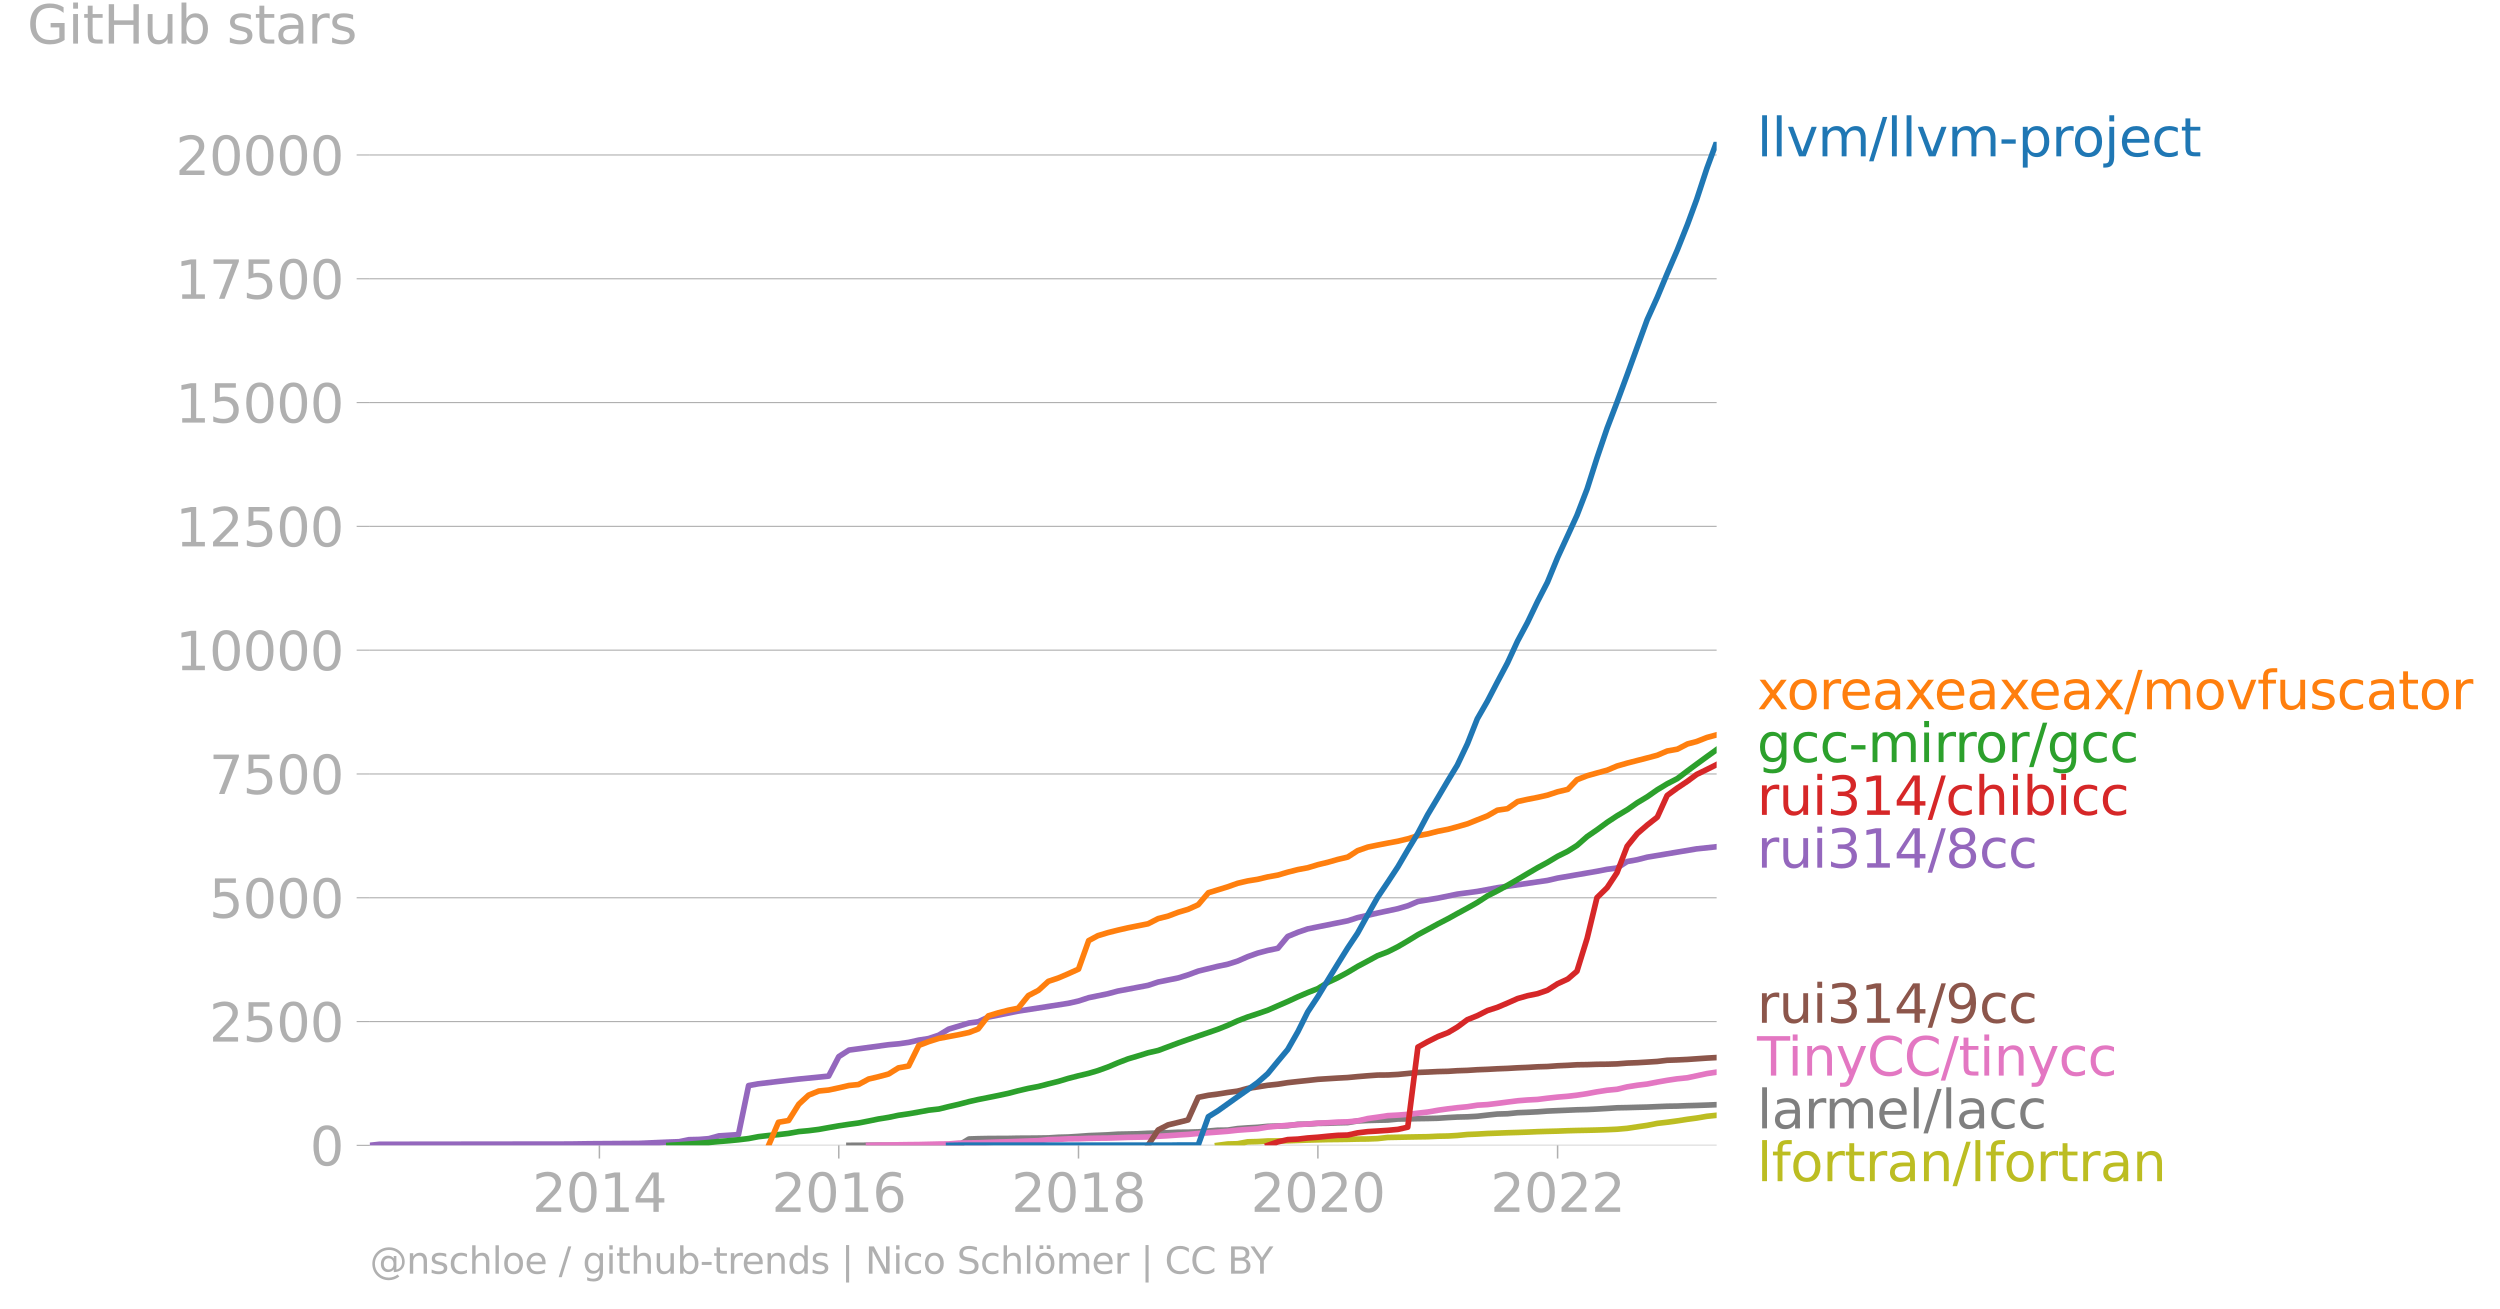 <svg xmlns="http://www.w3.org/2000/svg" xmlns:xlink="http://www.w3.org/1999/xlink" width="883.885" height="462.976" viewBox="0 0 662.914 347.232"><defs><style>*{stroke-linejoin:round;stroke-linecap:butt}</style></defs><g id="figure_1"><path id="patch_1" d="M0 347.232h662.914V0H0v347.232z" style="fill:none"/><g id="axes_1"><path id="patch_2" d="M98.073 303.705h357.12V37.593H98.073v266.112z" style="fill:none"/><g id="matplotlib.axis_1"><g id="xtick_1"><g id="line2d_1"><defs><path id="m21f3221666" d="M0 0v3.5" style="stroke:#b0b0b0;stroke-width:.4"/></defs><use xlink:href="#m21f3221666" x="158.941" y="303.705" style="fill:#b0b0b0;stroke:#b0b0b0;stroke-width:.4"/></g><g id="text_1" style="fill:#b0b0b0" transform="matrix(.14 0 0 -.14 141.126 321.343)"><defs><path id="DejaVuSans-32" d="M1228 531h2203V0H469v531q359 372 979 998 621 627 780 809 303 340 423 576 121 236 121 464 0 372-261 606-261 235-680 235-297 0-627-103-329-103-704-313v638q381 153 712 231 332 78 607 78 725 0 1156-363 431-362 431-968 0-288-108-546-107-257-392-607-78-91-497-524-418-433-1181-1211z" transform="scale(.016)"/><path id="DejaVuSans-30" d="M2034 4250q-487 0-733-480-245-479-245-1442 0-959 245-1439 246-480 733-480 491 0 736 480 246 480 246 1439 0 963-246 1442-245 480-736 480zm0 500q785 0 1199-621 414-620 414-1801 0-1178-414-1799Q2819-91 2034-91q-784 0-1198 620-414 621-414 1799 0 1181 414 1801 414 621 1198 621z" transform="scale(.016)"/><path id="DejaVuSans-31" d="M794 531h1031v3560L703 3866v575l1116 225h631V531h1031V0H794v531z" transform="scale(.016)"/><path id="DejaVuSans-34" d="M2419 4116 825 1625h1594v2491zm-166 550h794V1625h666v-525h-666V0h-628v1100H313v609l1940 2957z" transform="scale(.016)"/></defs><use xlink:href="#DejaVuSans-32"/><use xlink:href="#DejaVuSans-30" x="63.623"/><use xlink:href="#DejaVuSans-31" x="127.246"/><use xlink:href="#DejaVuSans-34" x="190.869"/></g></g><g id="xtick_2"><use xlink:href="#m21f3221666" id="line2d_2" x="222.417" y="303.705" style="fill:#b0b0b0;stroke:#b0b0b0;stroke-width:.4"/><g id="text_2" style="fill:#b0b0b0" transform="matrix(.14 0 0 -.14 204.602 321.343)"><defs><path id="DejaVuSans-36" d="M2113 2584q-425 0-674-291-248-290-248-796 0-503 248-796 249-292 674-292t673 292q248 293 248 796 0 506-248 796-248 291-673 291zm1253 1979v-575q-238 112-480 171-242 60-480 60-625 0-955-422-329-422-376-1275 184 272 462 417 279 145 613 145 703 0 1111-427 408-426 408-1160 0-719-425-1154Q2819-91 2113-91q-810 0-1238 620-428 621-428 1799 0 1106 525 1764t1409 658q238 0 480-47t505-140z" transform="scale(.016)"/></defs><use xlink:href="#DejaVuSans-32"/><use xlink:href="#DejaVuSans-30" x="63.623"/><use xlink:href="#DejaVuSans-31" x="127.246"/><use xlink:href="#DejaVuSans-36" x="190.869"/></g></g><g id="xtick_3"><use xlink:href="#m21f3221666" id="line2d_3" x="285.981" y="303.705" style="fill:#b0b0b0;stroke:#b0b0b0;stroke-width:.4"/><g id="text_3" style="fill:#b0b0b0" transform="matrix(.14 0 0 -.14 268.166 321.343)"><defs><path id="DejaVuSans-38" d="M2034 2216q-450 0-708-241-257-241-257-662 0-422 257-663 258-241 708-241t709 242q260 243 260 662 0 421-258 662-257 241-711 241zm-631 268q-406 100-633 378-226 279-226 679 0 559 398 884 399 325 1092 325 697 0 1094-325t397-884q0-400-227-679-226-278-629-378 456-106 710-416 255-309 255-755 0-679-414-1042Q2806-91 2034-91q-771 0-1186 362-414 363-414 1042 0 446 256 755 257 310 713 416zm-231 997q0-362 226-565 227-203 636-203 407 0 636 203 230 203 230 565 0 363-230 566-229 203-636 203-409 0-636-203-226-203-226-566z" transform="scale(.016)"/></defs><use xlink:href="#DejaVuSans-32"/><use xlink:href="#DejaVuSans-30" x="63.623"/><use xlink:href="#DejaVuSans-31" x="127.246"/><use xlink:href="#DejaVuSans-38" x="190.869"/></g></g><g id="xtick_4"><use xlink:href="#m21f3221666" id="line2d_4" x="349.457" y="303.705" style="fill:#b0b0b0;stroke:#b0b0b0;stroke-width:.4"/><g id="text_4" style="fill:#b0b0b0" transform="matrix(.14 0 0 -.14 331.642 321.343)"><use xlink:href="#DejaVuSans-32"/><use xlink:href="#DejaVuSans-30" x="63.623"/><use xlink:href="#DejaVuSans-32" x="127.246"/><use xlink:href="#DejaVuSans-30" x="190.869"/></g></g><g id="xtick_5"><use xlink:href="#m21f3221666" id="line2d_5" x="413.02" y="303.705" style="fill:#b0b0b0;stroke:#b0b0b0;stroke-width:.4"/><g id="text_5" style="fill:#b0b0b0" transform="matrix(.14 0 0 -.14 395.205 321.343)"><use xlink:href="#DejaVuSans-32"/><use xlink:href="#DejaVuSans-30" x="63.623"/><use xlink:href="#DejaVuSans-32" x="127.246"/><use xlink:href="#DejaVuSans-32" x="190.869"/></g></g></g><g id="matplotlib.axis_2"><g id="ytick_1"><path id="line2d_6" d="M98.073 303.705h357.12" clip-path="url(#p254555185f)" style="fill:none;stroke:#b0b0b0;stroke-width:.3;stroke-linecap:square"/><g id="line2d_7"><defs><path id="mfe0dbf2943" d="M0 0h-3.5" style="stroke:#b0b0b0;stroke-width:.3"/></defs><use xlink:href="#mfe0dbf2943" x="98.073" y="303.705" style="fill:#b0b0b0;stroke:#b0b0b0;stroke-width:.3"/></g><use xlink:href="#DejaVuSans-30" id="text_6" style="fill:#b0b0b0" transform="matrix(.14 0 0 -.14 82.166 309.024)"/></g><g id="ytick_2"><path id="line2d_8" d="M98.073 270.878h357.12" clip-path="url(#p254555185f)" style="fill:none;stroke:#b0b0b0;stroke-width:.3;stroke-linecap:square"/><use xlink:href="#mfe0dbf2943" id="line2d_9" x="98.073" y="270.878" style="fill:#b0b0b0;stroke:#b0b0b0;stroke-width:.3"/><g id="text_7" style="fill:#b0b0b0" transform="matrix(.14 0 0 -.14 55.443 276.197)"><defs><path id="DejaVuSans-35" d="M691 4666h2478v-532H1269V2991q137 47 274 70 138 23 276 23 781 0 1237-428 457-428 457-1159 0-753-469-1171Q2575-91 1722-91q-294 0-599 50Q819 9 494 109v635q281-153 581-228t634-75q541 0 856 284 316 284 316 772 0 487-316 771-315 285-856 285-253 0-505-56-251-56-513-175v2344z" transform="scale(.016)"/></defs><use xlink:href="#DejaVuSans-32"/><use xlink:href="#DejaVuSans-35" x="63.623"/><use xlink:href="#DejaVuSans-30" x="127.246"/><use xlink:href="#DejaVuSans-30" x="190.869"/></g></g><g id="ytick_3"><path id="line2d_10" d="M98.073 238.05h357.12" clip-path="url(#p254555185f)" style="fill:none;stroke:#b0b0b0;stroke-width:.3;stroke-linecap:square"/><use xlink:href="#mfe0dbf2943" id="line2d_11" x="98.073" y="238.05" style="fill:#b0b0b0;stroke:#b0b0b0;stroke-width:.3"/><g id="text_8" style="fill:#b0b0b0" transform="matrix(.14 0 0 -.14 55.443 243.37)"><use xlink:href="#DejaVuSans-35"/><use xlink:href="#DejaVuSans-30" x="63.623"/><use xlink:href="#DejaVuSans-30" x="127.246"/><use xlink:href="#DejaVuSans-30" x="190.869"/></g></g><g id="ytick_4"><path id="line2d_12" d="M98.073 205.223h357.12" clip-path="url(#p254555185f)" style="fill:none;stroke:#b0b0b0;stroke-width:.3;stroke-linecap:square"/><use xlink:href="#mfe0dbf2943" id="line2d_13" x="98.073" y="205.223" style="fill:#b0b0b0;stroke:#b0b0b0;stroke-width:.3"/><g id="text_9" style="fill:#b0b0b0" transform="matrix(.14 0 0 -.14 55.443 210.542)"><defs><path id="DejaVuSans-37" d="M525 4666h3000v-269L1831 0h-659l1594 4134H525v532z" transform="scale(.016)"/></defs><use xlink:href="#DejaVuSans-37"/><use xlink:href="#DejaVuSans-35" x="63.623"/><use xlink:href="#DejaVuSans-30" x="127.246"/><use xlink:href="#DejaVuSans-30" x="190.869"/></g></g><g id="ytick_5"><path id="line2d_14" d="M98.073 172.395h357.12" clip-path="url(#p254555185f)" style="fill:none;stroke:#b0b0b0;stroke-width:.3;stroke-linecap:square"/><use xlink:href="#mfe0dbf2943" id="line2d_15" x="98.073" y="172.395" style="fill:#b0b0b0;stroke:#b0b0b0;stroke-width:.3"/><g id="text_10" style="fill:#b0b0b0" transform="matrix(.14 0 0 -.14 46.536 177.714)"><use xlink:href="#DejaVuSans-31"/><use xlink:href="#DejaVuSans-30" x="63.623"/><use xlink:href="#DejaVuSans-30" x="127.246"/><use xlink:href="#DejaVuSans-30" x="190.869"/><use xlink:href="#DejaVuSans-30" x="254.492"/></g></g><g id="ytick_6"><path id="line2d_16" d="M98.073 139.568h357.12" clip-path="url(#p254555185f)" style="fill:none;stroke:#b0b0b0;stroke-width:.3;stroke-linecap:square"/><use xlink:href="#mfe0dbf2943" id="line2d_17" x="98.073" y="139.568" style="fill:#b0b0b0;stroke:#b0b0b0;stroke-width:.3"/><g id="text_11" style="fill:#b0b0b0" transform="matrix(.14 0 0 -.14 46.536 144.887)"><use xlink:href="#DejaVuSans-31"/><use xlink:href="#DejaVuSans-32" x="63.623"/><use xlink:href="#DejaVuSans-35" x="127.246"/><use xlink:href="#DejaVuSans-30" x="190.869"/><use xlink:href="#DejaVuSans-30" x="254.492"/></g></g><g id="ytick_7"><path id="line2d_18" d="M98.073 106.74h357.12" clip-path="url(#p254555185f)" style="fill:none;stroke:#b0b0b0;stroke-width:.3;stroke-linecap:square"/><use xlink:href="#mfe0dbf2943" id="line2d_19" x="98.073" y="106.741" style="fill:#b0b0b0;stroke:#b0b0b0;stroke-width:.3"/><g id="text_12" style="fill:#b0b0b0" transform="matrix(.14 0 0 -.14 46.536 112.06)"><use xlink:href="#DejaVuSans-31"/><use xlink:href="#DejaVuSans-35" x="63.623"/><use xlink:href="#DejaVuSans-30" x="127.246"/><use xlink:href="#DejaVuSans-30" x="190.869"/><use xlink:href="#DejaVuSans-30" x="254.492"/></g></g><g id="ytick_8"><path id="line2d_20" d="M98.073 73.913h357.12" clip-path="url(#p254555185f)" style="fill:none;stroke:#b0b0b0;stroke-width:.3;stroke-linecap:square"/><use xlink:href="#mfe0dbf2943" id="line2d_21" x="98.073" y="73.913" style="fill:#b0b0b0;stroke:#b0b0b0;stroke-width:.3"/><g id="text_13" style="fill:#b0b0b0" transform="matrix(.14 0 0 -.14 46.536 79.232)"><use xlink:href="#DejaVuSans-31"/><use xlink:href="#DejaVuSans-37" x="63.623"/><use xlink:href="#DejaVuSans-35" x="127.246"/><use xlink:href="#DejaVuSans-30" x="190.869"/><use xlink:href="#DejaVuSans-30" x="254.492"/></g></g><g id="ytick_9"><path id="line2d_22" d="M98.073 41.086h357.12" clip-path="url(#p254555185f)" style="fill:none;stroke:#b0b0b0;stroke-width:.3;stroke-linecap:square"/><use xlink:href="#mfe0dbf2943" id="line2d_23" x="98.073" y="41.086" style="fill:#b0b0b0;stroke:#b0b0b0;stroke-width:.3"/><g id="text_14" style="fill:#b0b0b0" transform="matrix(.14 0 0 -.14 46.536 46.405)"><use xlink:href="#DejaVuSans-32"/><use xlink:href="#DejaVuSans-30" x="63.623"/><use xlink:href="#DejaVuSans-30" x="127.246"/><use xlink:href="#DejaVuSans-30" x="190.869"/><use xlink:href="#DejaVuSans-30" x="254.492"/></g></g><g id="text_15" style="fill:#b0b0b0" transform="matrix(.14 0 0 -.14 7.2 11.563)"><defs><path id="DejaVuSans-47" d="M3809 666v1253H2778v519h1656V434q-365-259-806-392-440-133-940-133-1094 0-1712 639-617 640-617 1780 0 1144 617 1783 618 639 1712 639 456 0 867-113 411-112 758-331v-672q-350 297-744 447t-828 150q-857 0-1287-478-429-478-429-1425 0-944 429-1422 430-478 1287-478 334 0 596 58 263 58 472 180z" transform="scale(.016)"/><path id="DejaVuSans-69" d="M603 3500h575V0H603v3500zm0 1363h575v-729H603v729z" transform="scale(.016)"/><path id="DejaVuSans-74" d="M1172 4494v-994h1184v-447H1172V1153q0-428 117-550t477-122h590V0h-590q-666 0-919 248-253 249-253 905v1900H172v447h422v994h578z" transform="scale(.016)"/><path id="DejaVuSans-48" d="M628 4666h631V2753h2294v1913h631V0h-631v2222H1259V0H628v4666z" transform="scale(.016)"/><path id="DejaVuSans-75" d="M544 1381v2119h575V1403q0-497 193-746 194-248 582-248 465 0 735 297 271 297 271 810v1984h575V0h-575v538q-209-319-486-474-276-155-642-155-603 0-916 375-312 375-312 1097zm1447 2203z" transform="scale(.016)"/><path id="DejaVuSans-62" d="M3116 1747q0 634-261 995t-717 361q-457 0-718-361t-261-995q0-634 261-995t718-361q456 0 717 361t261 995zM1159 2969q182 312 458 463 277 152 661 152 638 0 1036-506 399-506 399-1331T3314 415Q2916-91 2278-91q-384 0-661 152-276 152-458 464V0H581v4863h578V2969z" transform="scale(.016)"/><path id="DejaVuSans-73" d="M2834 3397v-544q-243 125-506 187-262 63-544 63-428 0-642-131t-214-394q0-200 153-314t616-217l197-44q612-131 870-370t258-667q0-488-386-773Q2250-91 1575-91q-281 0-586 55T347 128v594q319-166 628-249 309-82 613-82 406 0 624 139 219 139 219 392 0 234-158 359-157 125-692 241l-200 47q-534 112-772 345-237 233-237 639 0 494 350 762 350 269 994 269 318 0 599-47 282-46 519-140z" transform="scale(.016)"/><path id="DejaVuSans-61" d="M2194 1759q-697 0-966-159t-269-544q0-306 202-486 202-179 548-179 479 0 768 339t289 901v128h-572zm1147 238V0h-575v531q-197-318-491-470T1556-91q-537 0-855 302-317 302-317 808 0 590 395 890 396 300 1180 300h807v57q0 397-261 614t-733 217q-300 0-585-72-284-72-546-216v532q315 122 612 182 297 61 578 61 760 0 1135-394 375-393 375-1193z" transform="scale(.016)"/><path id="DejaVuSans-72" d="M2631 2963q-97 56-211 82-114 27-251 27-488 0-749-317t-261-911V0H581v3500h578v-544q182 319 472 473 291 155 707 155 59 0 131-8 72-7 159-23l3-590z" transform="scale(.016)"/></defs><use xlink:href="#DejaVuSans-47"/><use xlink:href="#DejaVuSans-69" x="77.49"/><use xlink:href="#DejaVuSans-74" x="105.273"/><use xlink:href="#DejaVuSans-48" x="144.482"/><use xlink:href="#DejaVuSans-75" x="219.678"/><use xlink:href="#DejaVuSans-62" x="283.057"/><use xlink:href="#DejaVuSans-20" x="346.533"/><use xlink:href="#DejaVuSans-73" x="378.32"/><use xlink:href="#DejaVuSans-74" x="430.42"/><use xlink:href="#DejaVuSans-61" x="469.629"/><use xlink:href="#DejaVuSans-72" x="530.908"/><use xlink:href="#DejaVuSans-73" x="572.021"/></g></g><path id="line2d_24" d="m322.85 303.705 2.695-.354 2.608-.066 2.696-.512 2.609-.066 2.695-.157 2.696-.014 2.608-.039 2.696-.092 2.609-.092 2.695-.065 2.696-.066 2.521-.026 2.696-.04 2.609-.065 2.695-.027 2.609-.105 2.695-.302 2.696-.052 2.608-.053 2.696-.052 2.609-.04 2.695-.131 2.696-.053 2.435-.144 2.695-.263 2.609-.105 2.695-.157 2.609-.092 2.695-.105 2.696-.079 2.609-.092 2.695-.118 2.609-.079 2.695-.066 2.696-.105 2.435-.065 2.695-.053 2.609-.065 2.695-.092 2.61-.119 2.695-.236 2.695-.407 2.609-.38 2.695-.526 2.61-.302 2.695-.368 2.695-.42 2.435-.328 2.696-.46 2.608-.275" clip-path="url(#p254555185f)" style="fill:none;stroke:#bcbd22;stroke-width:1.5;stroke-linecap:square"/><path id="line2d_25" d="m225.113 303.705 2.522-.013 2.695-.013h5.304l2.609-.013h15.999l2.696-1.642 2.435-.078 2.695-.053 2.609-.013 2.696-.013 2.608-.053 2.696-.013 2.695-.026 2.609-.04 2.695-.17 2.61-.066 2.695-.17 2.695-.198 2.435-.092 2.696-.118 2.608-.17 2.696-.053 2.608-.052 2.696-.132 2.695-.079 2.61-.078 2.695-.132 2.608-.013 2.696-.079 2.695-.223 2.435-.21 2.696-.04 2.608-.393 2.696-.197 2.609-.145 2.695-.262 2.696-.079 2.608-.079 2.696-.38 2.609-.053 2.695-.184 2.696-.04 2.521-.104 2.696-.066 2.609-.433 2.695-.132 2.609-.065 2.695-.053 2.696-.262 2.608-.04 2.696-.066 2.609-.039 2.695-.066 2.696-.183 2.435-.132 2.695-.065 2.609-.145 2.695-.315 2.609-.276 2.695-.078 2.696-.276 2.609-.105 2.695-.132 2.609-.197 2.695-.118 2.696-.118 2.435-.105 2.695-.066 2.609-.13 2.695-.159 2.61-.17 2.695-.053 2.695-.079 2.609-.065 2.695-.118 2.61-.105 2.695-.04 2.695-.105 2.435-.065 2.696-.092 2.608-.105" clip-path="url(#p254555185f)" style="fill:none;stroke:#7f7f7f;stroke-width:1.5;stroke-linecap:square"/><path id="line2d_26" d="m230.33 303.705 2.609-.066 2.695-.026 2.609-.052 2.696-.04 2.695-.026 2.609-.066 2.695-.065 2.609-.027 2.695-.223 2.696-.052 2.435-.04 2.695-.105 2.609-.092 2.696-.065 2.608-.092 2.696-.105 2.695-.092 2.609-.276 2.695-.079 2.61-.131 2.695-.026 2.695-.105 2.435-.053 2.696-.026 2.608-.079 2.696-.105 2.608-.053 2.696-.052 2.695-.184 2.61-.144 2.695-.197 2.608-.158 2.696-.236 2.695-.197 2.435-.184 2.696-.21 2.608-.289 2.696-.197 2.609-.17 2.695-.46 2.696-.25 2.608-.223 2.696-.184 2.609-.157 2.695-.224 2.696-.118 2.521-.17 2.696-.066 2.609-.25 2.695-.617 2.609-.367 2.695-.408 2.696-.144 2.608-.197 2.696-.315 2.609-.302 2.695-.473 2.696-.38 2.435-.29 2.695-.262 2.609-.407 2.695-.158 2.609-.315 2.695-.354 2.696-.342 2.609-.21 2.695-.144 2.609-.329 2.695-.289 2.696-.223 2.435-.289 2.695-.407 2.609-.486 2.695-.42 2.61-.25 2.695-.643 2.695-.433 2.609-.315 2.695-.525 2.61-.46 2.695-.407 2.695-.276 2.435-.525 2.696-.578 2.608-.394" clip-path="url(#p254555185f)" style="fill:none;stroke:#e377c2;stroke-width:1.5;stroke-linecap:square"/><g id="text_16" style="fill:#1f77b4" transform="matrix(.14 0 0 -.14 465.907 41.456)"><defs><path id="DejaVuSans-6c" d="M603 4863h575V0H603v4863z" transform="scale(.016)"/><path id="DejaVuSans-76" d="M191 3500h609L1894 563l1094 2937h609L2284 0h-781L191 3500z" transform="scale(.016)"/><path id="DejaVuSans-6d" d="M3328 2828q216 388 516 572t706 184q547 0 844-383 297-382 297-1088V0h-578v2094q0 503-179 746-178 244-543 244-447 0-707-297-259-296-259-809V0h-578v2094q0 506-178 748t-550 242q-441 0-701-298-259-298-259-808V0H581v3500h578v-544q197 322 472 475t653 153q382 0 649-194 267-193 395-562z" transform="scale(.016)"/><path id="DejaVuSans-2f" d="M1625 4666h531L531-594H0l1625 5260z" transform="scale(.016)"/><path id="DejaVuSans-2d" d="M313 2009h1684v-512H313v512z" transform="scale(.016)"/><path id="DejaVuSans-70" d="M1159 525v-1856H581v4831h578v-531q182 312 458 463 277 152 661 152 638 0 1036-506 399-506 399-1331T3314 415Q2916-91 2278-91q-384 0-661 152-276 152-458 464zm1957 1222q0 634-261 995t-717 361q-457 0-718-361t-261-995q0-634 261-995t718-361q456 0 717 361t261 995z" transform="scale(.016)"/><path id="DejaVuSans-6f" d="M1959 3097q-462 0-731-361t-269-989q0-628 267-989 268-361 733-361 460 0 728 362 269 363 269 988 0 622-269 986-268 364-728 364zm0 487q750 0 1178-488 429-487 429-1349 0-859-429-1349Q2709-91 1959-91q-753 0-1180 489-426 490-426 1349 0 862 426 1349 427 488 1180 488z" transform="scale(.016)"/><path id="DejaVuSans-6a" d="M603 3500h575V-63q0-668-255-968-254-300-820-300h-219v487H38q328 0 446 152Q603-541 603-63v3563zm0 1363h575v-729H603v729z" transform="scale(.016)"/><path id="DejaVuSans-65" d="M3597 1894v-281H953q38-594 358-905t892-311q331 0 642 81t618 244V178Q3153 47 2828-22t-659-69q-838 0-1327 487-489 488-489 1320 0 859 464 1363 464 505 1252 505 706 0 1117-455 411-454 411-1235zm-575 169q-6 471-264 752-258 282-683 282-481 0-770-272t-333-766l2050 4z" transform="scale(.016)"/><path id="DejaVuSans-63" d="M3122 3366v-538q-244 135-489 202t-495 67q-560 0-870-355-309-354-309-995t309-996q310-354 870-354 250 0 495 67t489 202V134Q2881 22 2623-34q-257-57-548-57-791 0-1257 497-465 497-465 1341 0 856 470 1346 471 491 1290 491 265 0 518-55 253-54 491-163z" transform="scale(.016)"/></defs><use xlink:href="#DejaVuSans-6c"/><use xlink:href="#DejaVuSans-6c" x="27.783"/><use xlink:href="#DejaVuSans-76" x="55.566"/><use xlink:href="#DejaVuSans-6d" x="114.746"/><use xlink:href="#DejaVuSans-2f" x="212.158"/><use xlink:href="#DejaVuSans-6c" x="245.85"/><use xlink:href="#DejaVuSans-6c" x="273.633"/><use xlink:href="#DejaVuSans-76" x="301.416"/><use xlink:href="#DejaVuSans-6d" x="360.596"/><use xlink:href="#DejaVuSans-2d" x="458.008"/><use xlink:href="#DejaVuSans-70" x="494.092"/><use xlink:href="#DejaVuSans-72" x="557.568"/><use xlink:href="#DejaVuSans-6f" x="596.432"/><use xlink:href="#DejaVuSans-6a" x="657.613"/><use xlink:href="#DejaVuSans-65" x="685.396"/><use xlink:href="#DejaVuSans-63" x="746.92"/><use xlink:href="#DejaVuSans-74" x="801.9"/></g><g id="text_17" style="fill:#ff7f0e" transform="matrix(.14 0 0 -.14 465.907 188.08)"><defs><path id="DejaVuSans-78" d="M3513 3500 2247 1797 3578 0h-678L1881 1375 863 0H184l1360 1831L300 3500h678l928-1247 928 1247h679z" transform="scale(.016)"/><path id="DejaVuSans-66" d="M2375 4863v-479h-550q-309 0-430-125-120-125-120-450v-309h947v-447h-947V0H697v3053H147v447h550v244q0 584 272 851 272 268 862 268h544z" transform="scale(.016)"/></defs><use xlink:href="#DejaVuSans-78"/><use xlink:href="#DejaVuSans-6f" x="56.055"/><use xlink:href="#DejaVuSans-72" x="117.236"/><use xlink:href="#DejaVuSans-65" x="156.1"/><use xlink:href="#DejaVuSans-61" x="217.623"/><use xlink:href="#DejaVuSans-78" x="278.902"/><use xlink:href="#DejaVuSans-65" x="334.957"/><use xlink:href="#DejaVuSans-61" x="396.48"/><use xlink:href="#DejaVuSans-78" x="457.76"/><use xlink:href="#DejaVuSans-65" x="513.814"/><use xlink:href="#DejaVuSans-61" x="575.338"/><use xlink:href="#DejaVuSans-78" x="636.617"/><use xlink:href="#DejaVuSans-2f" x="695.797"/><use xlink:href="#DejaVuSans-6d" x="729.488"/><use xlink:href="#DejaVuSans-6f" x="826.9"/><use xlink:href="#DejaVuSans-76" x="888.082"/><use xlink:href="#DejaVuSans-66" x="947.262"/><use xlink:href="#DejaVuSans-75" x="982.467"/><use xlink:href="#DejaVuSans-73" x="1045.846"/><use xlink:href="#DejaVuSans-63" x="1097.945"/><use xlink:href="#DejaVuSans-61" x="1152.926"/><use xlink:href="#DejaVuSans-74" x="1214.205"/><use xlink:href="#DejaVuSans-6f" x="1253.414"/><use xlink:href="#DejaVuSans-72" x="1314.596"/></g><g id="text_18" style="fill:#2ca02c" transform="matrix(.14 0 0 -.14 465.907 202.08)"><defs><path id="DejaVuSans-67" d="M2906 1791q0 625-258 968-257 344-723 344-462 0-720-344-258-343-258-968 0-622 258-966t720-344q466 0 723 344 258 344 258 966zm575-1357q0-893-397-1329-396-436-1215-436-303 0-572 45t-522 139v559q253-137 500-202 247-66 503-66 566 0 847 295t281 892v285q-178-310-456-463T1784 0Q1141 0 747 490 353 981 353 1791q0 812 394 1302 394 491 1037 491 388 0 666-153t456-462v531h575V434z" transform="scale(.016)"/></defs><use xlink:href="#DejaVuSans-67"/><use xlink:href="#DejaVuSans-63" x="63.477"/><use xlink:href="#DejaVuSans-63" x="118.457"/><use xlink:href="#DejaVuSans-2d" x="173.438"/><use xlink:href="#DejaVuSans-6d" x="209.521"/><use xlink:href="#DejaVuSans-69" x="306.934"/><use xlink:href="#DejaVuSans-72" x="334.717"/><use xlink:href="#DejaVuSans-72" x="374.08"/><use xlink:href="#DejaVuSans-6f" x="412.943"/><use xlink:href="#DejaVuSans-72" x="474.125"/><use xlink:href="#DejaVuSans-2f" x="515.238"/><use xlink:href="#DejaVuSans-67" x="548.93"/><use xlink:href="#DejaVuSans-63" x="612.406"/><use xlink:href="#DejaVuSans-63" x="667.387"/></g><g id="text_19" style="fill:#d62728" transform="matrix(.14 0 0 -.14 465.907 216.08)"><defs><path id="DejaVuSans-33" d="M2597 2516q453-97 707-404 255-306 255-756 0-690-475-1069Q2609-91 1734-91q-293 0-604 58T488 141v609q262-153 574-231 313-78 654-78 593 0 904 234t311 681q0 413-289 645-289 233-804 233h-544v519h569q465 0 712 186t247 536q0 359-255 551-254 193-729 193-260 0-557-57-297-56-653-174v562q360 100 674 150t592 50q719 0 1137-327 419-326 419-882 0-388-222-655t-631-370z" transform="scale(.016)"/><path id="DejaVuSans-68" d="M3513 2113V0h-575v2094q0 497-194 743-194 247-581 247-466 0-735-297-269-296-269-809V0H581v4863h578V2956q207 316 486 472 280 156 646 156 603 0 912-373 310-373 310-1098z" transform="scale(.016)"/></defs><use xlink:href="#DejaVuSans-72"/><use xlink:href="#DejaVuSans-75" x="41.113"/><use xlink:href="#DejaVuSans-69" x="104.492"/><use xlink:href="#DejaVuSans-33" x="132.275"/><use xlink:href="#DejaVuSans-31" x="195.898"/><use xlink:href="#DejaVuSans-34" x="259.521"/><use xlink:href="#DejaVuSans-2f" x="323.145"/><use xlink:href="#DejaVuSans-63" x="356.836"/><use xlink:href="#DejaVuSans-68" x="411.816"/><use xlink:href="#DejaVuSans-69" x="475.195"/><use xlink:href="#DejaVuSans-62" x="502.979"/><use xlink:href="#DejaVuSans-69" x="566.455"/><use xlink:href="#DejaVuSans-63" x="594.238"/><use xlink:href="#DejaVuSans-63" x="649.219"/></g><g id="text_20" style="fill:#9467bd" transform="matrix(.14 0 0 -.14 465.907 230.08)"><use xlink:href="#DejaVuSans-72"/><use xlink:href="#DejaVuSans-75" x="41.113"/><use xlink:href="#DejaVuSans-69" x="104.492"/><use xlink:href="#DejaVuSans-33" x="132.275"/><use xlink:href="#DejaVuSans-31" x="195.898"/><use xlink:href="#DejaVuSans-34" x="259.521"/><use xlink:href="#DejaVuSans-2f" x="323.145"/><use xlink:href="#DejaVuSans-38" x="356.836"/><use xlink:href="#DejaVuSans-63" x="420.459"/><use xlink:href="#DejaVuSans-63" x="475.439"/></g><g id="text_21" style="fill:#8c564b" transform="matrix(.14 0 0 -.14 465.907 271.205)"><defs><path id="DejaVuSans-39" d="M703 97v575q238-113 481-172 244-59 479-59 625 0 954 420 330 420 377 1277-181-269-460-413-278-144-615-144-700 0-1108 423-408 424-408 1159 0 718 425 1152 425 435 1131 435 810 0 1236-621 427-620 427-1801 0-1103-524-1761Q2575-91 1691-91q-238 0-482 47Q966 3 703 97zm1256 1978q425 0 673 290 249 291 249 798 0 503-249 795-248 292-673 292t-673-292q-248-292-248-795 0-507 248-798 248-290 673-290z" transform="scale(.016)"/></defs><use xlink:href="#DejaVuSans-72"/><use xlink:href="#DejaVuSans-75" x="41.113"/><use xlink:href="#DejaVuSans-69" x="104.492"/><use xlink:href="#DejaVuSans-33" x="132.275"/><use xlink:href="#DejaVuSans-31" x="195.898"/><use xlink:href="#DejaVuSans-34" x="259.521"/><use xlink:href="#DejaVuSans-2f" x="323.145"/><use xlink:href="#DejaVuSans-39" x="356.836"/><use xlink:href="#DejaVuSans-63" x="420.459"/><use xlink:href="#DejaVuSans-63" x="475.439"/></g><g id="text_22" style="fill:#e377c2" transform="matrix(.14 0 0 -.14 465.907 285.205)"><defs><path id="DejaVuSans-54" d="M-19 4666h3947v-532H2272V0h-634v4134H-19v532z" transform="scale(.016)"/><path id="DejaVuSans-6e" d="M3513 2113V0h-575v2094q0 497-194 743-194 247-581 247-466 0-735-297-269-296-269-809V0H581v3500h578v-544q207 316 486 472 280 156 646 156 603 0 912-373 310-373 310-1098z" transform="scale(.016)"/><path id="DejaVuSans-79" d="M2059-325q-243-625-475-815-231-191-618-191H506v481h338q237 0 368 113 132 112 291 531l103 262L191 3500h609L1894 763l1094 2737h609L2059-325z" transform="scale(.016)"/><path id="DejaVuSans-43" d="M4122 4306v-665q-319 297-680 443-361 147-767 147-800 0-1225-489t-425-1414q0-922 425-1411t1225-489q406 0 767 147t680 444V359q-331-225-702-338-370-112-782-112-1060 0-1670 648-609 649-609 1771 0 1125 609 1773 610 649 1670 649 418 0 788-111 371-111 696-333z" transform="scale(.016)"/></defs><use xlink:href="#DejaVuSans-54"/><use xlink:href="#DejaVuSans-69" x="57.959"/><use xlink:href="#DejaVuSans-6e" x="85.742"/><use xlink:href="#DejaVuSans-79" x="149.121"/><use xlink:href="#DejaVuSans-43" x="208.301"/><use xlink:href="#DejaVuSans-43" x="278.125"/><use xlink:href="#DejaVuSans-2f" x="347.949"/><use xlink:href="#DejaVuSans-74" x="381.641"/><use xlink:href="#DejaVuSans-69" x="420.85"/><use xlink:href="#DejaVuSans-6e" x="448.633"/><use xlink:href="#DejaVuSans-79" x="512.012"/><use xlink:href="#DejaVuSans-63" x="571.191"/><use xlink:href="#DejaVuSans-63" x="626.172"/></g><g id="text_23" style="fill:#7f7f7f" transform="matrix(.14 0 0 -.14 465.907 299.205)"><use xlink:href="#DejaVuSans-6c"/><use xlink:href="#DejaVuSans-61" x="27.783"/><use xlink:href="#DejaVuSans-72" x="89.063"/><use xlink:href="#DejaVuSans-6d" x="128.426"/><use xlink:href="#DejaVuSans-65" x="225.838"/><use xlink:href="#DejaVuSans-6c" x="287.361"/><use xlink:href="#DejaVuSans-2f" x="315.145"/><use xlink:href="#DejaVuSans-6c" x="348.836"/><use xlink:href="#DejaVuSans-61" x="376.619"/><use xlink:href="#DejaVuSans-63" x="437.898"/><use xlink:href="#DejaVuSans-63" x="492.879"/></g><g id="text_24" style="fill:#bcbd22" transform="matrix(.14 0 0 -.14 465.907 313.205)"><use xlink:href="#DejaVuSans-6c"/><use xlink:href="#DejaVuSans-66" x="27.783"/><use xlink:href="#DejaVuSans-6f" x="62.988"/><use xlink:href="#DejaVuSans-72" x="124.17"/><use xlink:href="#DejaVuSans-74" x="165.283"/><use xlink:href="#DejaVuSans-72" x="204.492"/><use xlink:href="#DejaVuSans-61" x="245.605"/><use xlink:href="#DejaVuSans-6e" x="306.885"/><use xlink:href="#DejaVuSans-2f" x="370.264"/><use xlink:href="#DejaVuSans-6c" x="403.955"/><use xlink:href="#DejaVuSans-66" x="431.738"/><use xlink:href="#DejaVuSans-6f" x="466.943"/><use xlink:href="#DejaVuSans-72" x="528.125"/><use xlink:href="#DejaVuSans-74" x="569.238"/><use xlink:href="#DejaVuSans-72" x="608.447"/><use xlink:href="#DejaVuSans-61" x="649.561"/><use xlink:href="#DejaVuSans-6e" x="710.84"/></g><g id="text_25" style="fill:#b0b0b0" transform="matrix(.097 0 0 -.097 98.073 337.741)"><defs><path id="DejaVuSans-40" d="M2381 1678q0-447 222-702 222-254 610-254 384 0 604 256 221 256 221 700 0 438-225 695-225 258-607 258-378 0-602-256-223-256-223-697zm1703-934q-187-241-429-355t-564-114q-538 0-874 389t-336 1014q0 625 337 1015 338 391 873 391 322 0 565-117 244-117 428-354v409h447V722q457 69 714 417 258 349 258 902 0 334-99 628-98 294-298 544-325 409-792 626t-1017 217q-384 0-738-102-353-101-653-301-490-319-767-836-276-517-276-1120 0-497 179-932 180-434 521-765 328-325 759-495 431-171 922-171 403 0 792 136t714 389l281-347q-390-303-851-464t-936-161q-578 0-1091 205-512 205-912 595Q841 78 631 592q-209 514-209 1105 0 569 212 1084 213 516 607 907 403 396 931 607t1119 211q662 0 1229-272 568-271 952-771 234-307 357-666 124-359 124-744 0-822-497-1297T4084 263v481z" transform="scale(.016)"/><path id="DejaVuSans-64" d="M2906 2969v1894h575V0h-575v525q-181-312-458-464-276-152-664-152-634 0-1033 506-398 507-398 1332t398 1331q399 506 1033 506 388 0 664-152 277-151 458-463zM947 1747q0-634 261-995t717-361q456 0 718 361 263 361 263 995t-263 995q-262 361-718 361t-717-361q-261-361-261-995z" transform="scale(.016)"/><path id="DejaVuSans-7c" d="M1344 4891v-6400H813v6400h531z" transform="scale(.016)"/><path id="DejaVuSans-4e" d="M628 4666h850L3547 763v3903h612V0h-850L1241 3903V0H628v4666z" transform="scale(.016)"/><path id="DejaVuSans-53" d="M3425 4513v-616q-359 172-678 256-319 85-616 85-515 0-795-200t-280-569q0-310 186-468 186-157 705-254l381-78q706-135 1042-474t336-907q0-679-455-1029Q2797-91 1919-91q-331 0-705 75-373 75-773 222v650q384-215 753-325 369-109 725-109 540 0 834 212 294 213 294 607 0 343-211 537t-692 291l-385 75q-706 140-1022 440-315 300-315 835 0 619 436 975t1201 356q329 0 669-60 341-59 697-177z" transform="scale(.016)"/><path id="DejaVuSans-f6" d="M1959 3097q-462 0-731-361t-269-989q0-628 267-989 268-361 733-361 460 0 728 362 269 363 269 988 0 622-269 986-268 364-728 364zm0 487q750 0 1178-488 429-487 429-1349 0-859-429-1349Q2709-91 1959-91q-753 0-1180 489-426 490-426 1349 0 862 426 1349 427 488 1180 488zm295 1266h634v-631h-634v631zm-1222 0h634v-631h-634v631z" transform="scale(.016)"/><path id="DejaVuSans-42" d="M1259 2228V519h1013q509 0 754 211 246 211 246 645 0 438-246 645-245 208-754 208H1259zm0 1919V2741h935q462 0 688 173 227 174 227 530 0 353-227 528-226 175-688 175h-935zm-631 519h1613q722 0 1112-300 391-300 391-853 0-429-200-682t-588-315q466-100 724-418 258-317 258-792 0-625-425-966Q3088 0 2303 0H628v4666z" transform="scale(.016)"/><path id="DejaVuSans-59" d="M-13 4666h679l1293-1919 1285 1919h678L2272 2222V0h-634v2222L-13 4666z" transform="scale(.016)"/></defs><use xlink:href="#DejaVuSans-40"/><use xlink:href="#DejaVuSans-6e" x="100"/><use xlink:href="#DejaVuSans-73" x="163.379"/><use xlink:href="#DejaVuSans-63" x="215.479"/><use xlink:href="#DejaVuSans-68" x="270.459"/><use xlink:href="#DejaVuSans-6c" x="333.838"/><use xlink:href="#DejaVuSans-6f" x="361.621"/><use xlink:href="#DejaVuSans-65" x="422.803"/><use xlink:href="#DejaVuSans-20" x="484.326"/><use xlink:href="#DejaVuSans-2f" x="516.113"/><use xlink:href="#DejaVuSans-20" x="549.805"/><use xlink:href="#DejaVuSans-67" x="581.592"/><use xlink:href="#DejaVuSans-69" x="645.068"/><use xlink:href="#DejaVuSans-74" x="672.852"/><use xlink:href="#DejaVuSans-68" x="712.061"/><use xlink:href="#DejaVuSans-75" x="775.439"/><use xlink:href="#DejaVuSans-62" x="838.818"/><use xlink:href="#DejaVuSans-2d" x="902.295"/><use xlink:href="#DejaVuSans-74" x="938.379"/><use xlink:href="#DejaVuSans-72" x="977.588"/><use xlink:href="#DejaVuSans-65" x="1016.451"/><use xlink:href="#DejaVuSans-6e" x="1077.975"/><use xlink:href="#DejaVuSans-64" x="1141.354"/><use xlink:href="#DejaVuSans-73" x="1204.83"/><use xlink:href="#DejaVuSans-20" x="1256.93"/><use xlink:href="#DejaVuSans-7c" x="1288.717"/><use xlink:href="#DejaVuSans-20" x="1322.408"/><use xlink:href="#DejaVuSans-4e" x="1354.195"/><use xlink:href="#DejaVuSans-69" x="1429"/><use xlink:href="#DejaVuSans-63" x="1456.783"/><use xlink:href="#DejaVuSans-6f" x="1511.764"/><use xlink:href="#DejaVuSans-20" x="1572.945"/><use xlink:href="#DejaVuSans-53" x="1604.732"/><use xlink:href="#DejaVuSans-63" x="1668.209"/><use xlink:href="#DejaVuSans-68" x="1723.189"/><use xlink:href="#DejaVuSans-6c" x="1786.568"/><use xlink:href="#DejaVuSans-f6" x="1814.352"/><use xlink:href="#DejaVuSans-6d" x="1875.533"/><use xlink:href="#DejaVuSans-65" x="1972.945"/><use xlink:href="#DejaVuSans-72" x="2034.469"/><use xlink:href="#DejaVuSans-20" x="2075.582"/><use xlink:href="#DejaVuSans-7c" x="2107.369"/><use xlink:href="#DejaVuSans-20" x="2141.061"/><use xlink:href="#DejaVuSans-43" x="2172.848"/><use xlink:href="#DejaVuSans-43" x="2242.672"/><use xlink:href="#DejaVuSans-20" x="2312.496"/><use xlink:href="#DejaVuSans-42" x="2344.283"/><use xlink:href="#DejaVuSans-59" x="2407.387"/></g><path id="line2d_27" d="m304.415 303.705 2.695-4.097 2.61-1.326 2.695-.657 2.608-.656 2.696-5.988 2.695-.551 2.435-.315 2.696-.434 2.608-.354 2.696-.723 2.609-.393 2.695-.434 2.696-.289 2.608-.407 2.696-.302 2.609-.276 2.695-.302 2.696-.17 2.521-.158 2.696-.144 2.609-.25 2.695-.223 2.609-.184 2.695-.026 2.696-.144 2.608-.25 2.696-.276 2.609-.105 2.695-.131 2.696-.066 2.435-.157 2.695-.092 2.609-.17 2.695-.106 2.609-.144 2.695-.105 2.696-.158 2.609-.105 2.695-.158 2.609-.078 2.695-.197 2.696-.119 2.435-.144 2.695-.04 2.609-.091 2.695-.027 2.61-.078 2.695-.21 2.695-.106 2.609-.157 2.695-.17 2.61-.316 2.695-.092 2.695-.131 2.435-.17 2.696-.185 2.608-.144" clip-path="url(#p254555185f)" style="fill:none;stroke:#8c564b;stroke-width:1.5;stroke-linecap:square"/><path id="line2d_28" d="m98.073 303.705 2.522-.276 50.346-.065 5.304-.08 13.13-.091 8-.355 2.696-.092 2.608-.538 2.696-.066 2.609-.21 2.695-.748 5.13-.328 2.696-13 2.609-.473 5.304-.63 5.39-.617 7.914-.788 2.695-5.174 2.696-1.72 10.521-1.431 2.609-.236 2.696-.381 2.695-.604 2.609-.407 2.695-.906 2.609-1.59 5.391-1.627 2.435-.329 2.695-1.247 7.913-1.576 13.304-2.075 2.696-.604 2.695-.88 5.13-1.063 2.61-.696 7.999-1.51 2.695-.893 5.305-1.077 2.608-.814 2.696-.998 5.13-1.26 2.696-.565 2.608-.827 2.696-1.182 2.609-.932 2.695-.722 2.696-.565 2.608-3.138 2.696-1.116 2.609-.893 10.608-2.14 2.609-.841 5.304-1.221 5.39-1.156 2.61-.761 2.695-1.143 5.304-.893 5.13-1.063 5.305-.71 5.304-.984 13.304-1.93 2.695-.63 10.435-1.8 2.695-.525 2.61-.341 2.695-1.72 2.695-.486 2.609-.67 13.13-2.206 5.304-.565h0" clip-path="url(#p254555185f)" style="fill:none;stroke:#9467bd;stroke-width:1.5;stroke-linecap:square"/><path id="line2d_29" d="m336.153 303.705 2.696-.92 2.608-.603 2.696-.131 2.609-.302 2.695-.197 2.696-.276 2.521-.223 2.696-.08 2.609-.577 2.695-.328 2.609-.158 2.695-.184 2.696-.25 2.608-.59 2.696-21.233 2.609-1.444 2.695-1.353 2.696-1.05 2.435-1.445 2.695-1.995 2.609-1.038 2.695-1.365 2.609-.84 2.695-1.143 2.696-1.195 2.609-.749 2.695-.551 2.609-.906 2.695-1.733 2.696-1.235 2.435-2.088 2.695-8.705 2.609-10.794 2.695-2.64 2.61-3.965 2.695-7.025 2.695-3.348 2.609-2.259 2.695-2.114 2.61-5.751 2.695-1.97 2.695-1.799 2.435-1.799 2.696-1.313 2.608-1.313" clip-path="url(#p254555185f)" style="fill:none;stroke:#d62728;stroke-width:1.5;stroke-linecap:square"/><path id="line2d_30" d="m177.375 303.705 2.696-.158 2.608-.183 2.696-.197 2.609-.224 2.695-.249 2.696-.223 2.434-.237 2.696-.328 2.609-.499 2.695-.315 2.609-.236 2.695-.316 2.696-.485 2.609-.237 2.695-.341 2.609-.473 2.695-.473 2.696-.407 2.522-.341 2.695-.525 2.609-.539 2.695-.433 2.609-.551 2.696-.394 2.695-.473 2.609-.486 2.695-.302 2.609-.643 2.695-.618 2.696-.709 2.435-.551 2.695-.538 2.609-.526 2.696-.577 2.608-.683 2.696-.63 2.695-.513 2.609-.682 2.695-.67 2.61-.788 2.695-.696 2.695-.643 2.435-.723 2.696-.971 2.608-1.103 2.696-1.038 2.608-.774 2.696-.84 2.695-.618 2.61-.972 2.695-1.01 2.608-.92 2.696-.932 2.695-.92 2.435-.84 2.696-1.076 2.608-1.182 2.696-1.038 2.609-.853 2.695-.932 2.696-1.182 2.608-1.13 2.696-1.247 2.609-1.116 2.695-1.064 2.696-1.667 2.521-1.182 2.696-1.458 2.609-1.562 2.695-1.431 2.609-1.419 2.695-1.024 2.696-1.365 2.608-1.524 2.696-1.654 2.609-1.392 2.695-1.47 2.696-1.392 2.435-1.353 2.695-1.457 2.609-1.471 2.695-1.76 2.609-1.313 2.695-1.484 2.696-1.562 2.609-1.537 2.695-1.575 2.609-1.405 2.695-1.615 2.696-1.34 2.435-1.536 2.695-2.364 2.609-1.785 2.695-1.983 2.61-1.72 2.695-1.602 2.695-1.878 2.609-1.563 2.695-1.877 2.61-1.576 2.695-1.379 2.695-2.048 2.435-1.8 2.696-1.969 2.608-1.878" clip-path="url(#p254555185f)" style="fill:none;stroke:#2ca02c;stroke-width:1.5;stroke-linecap:square"/><path id="line2d_31" d="m203.81 303.705 2.608-6.119 2.695-.473 2.696-4.307 2.609-2.416 2.695-1.09 2.609-.262 2.695-.578 2.696-.63 2.522-.25 2.695-1.457 2.609-.617 2.695-.723 2.609-1.628 2.696-.486 2.695-5.462 2.609-.998 2.695-.854 2.609-.486 2.695-.512 2.696-.577 2.435-.946 2.695-3.466 2.609-.801 2.696-.696 2.608-.526 2.696-3.348 2.695-1.405 2.609-2.377 2.695-.906 2.61-1.116 2.695-1.221 2.695-7.55 2.435-1.313 2.696-.815 2.608-.656 2.696-.617 2.608-.525 2.696-.539 2.695-1.379 2.61-.656 2.695-1.024 2.608-.775 2.696-1.221 2.695-3.178 2.435-.748 2.696-.828 2.608-.932 2.696-.63 2.609-.42 2.695-.644 2.696-.486 2.608-.774 2.696-.683 2.609-.486 2.695-.814 2.696-.657 2.521-.722 2.696-.643 2.609-1.694 2.695-.946 2.609-.538 2.695-.525 2.696-.5 2.608-.63 2.696-.84 2.609-.473 2.695-.696 2.696-.525 2.435-.67 2.695-.774 2.609-1.05 2.695-1.064 2.609-1.497 2.695-.407 2.696-1.891 2.609-.578 2.695-.525 2.609-.591 2.695-.893 2.696-.643 2.435-2.56 2.695-1.051 2.609-.736 2.695-.735 2.61-1.103 2.695-.775 2.695-.696 2.609-.67 2.695-.722 2.61-1.116 2.695-.486 2.695-1.391 2.435-.644 2.696-1.064 2.608-.709" clip-path="url(#p254555185f)" style="fill:none;stroke:#ff7f0e;stroke-width:1.5;stroke-linecap:square"/><path id="line2d_32" d="m251.547 303.705 2.695-.04H309.72l2.695-.039h5.304l2.695-7.51 2.435-1.498 2.696-1.917 2.608-1.864 2.696-1.891 2.609-1.878 2.695-2.363 2.696-3.283 2.608-3.125 2.696-4.727 2.609-5.24 2.695-4.07 2.696-4.465 2.521-4.11 2.696-4.333 2.609-3.9 2.695-4.885 2.609-4.622 2.695-4.005 2.696-4.097 2.608-4.464 2.696-4.465 2.609-4.924 2.695-4.504 2.696-4.57 2.435-4.004 2.695-5.686 2.609-6.605 2.695-4.7 2.609-5.03 2.695-5.081 2.696-5.844 2.609-4.871 2.695-5.634 2.609-5.068 2.695-6.566 2.696-5.856 2.435-5.318 2.695-6.999 2.609-8.194 2.695-7.93 2.61-6.842 2.695-7.288 2.695-7.432 2.609-7.17 2.695-5.974 2.61-6.263 2.695-6.277 2.695-6.762 2.435-6.618 2.696-8.22 2.608-7.09" clip-path="url(#p254555185f)" style="fill:none;stroke:#1f77b4;stroke-width:1.5;stroke-linecap:square"/></g></g><defs><clipPath id="p254555185f"><path d="M98.073 37.593h357.12v266.112H98.073z"/></clipPath></defs></svg>